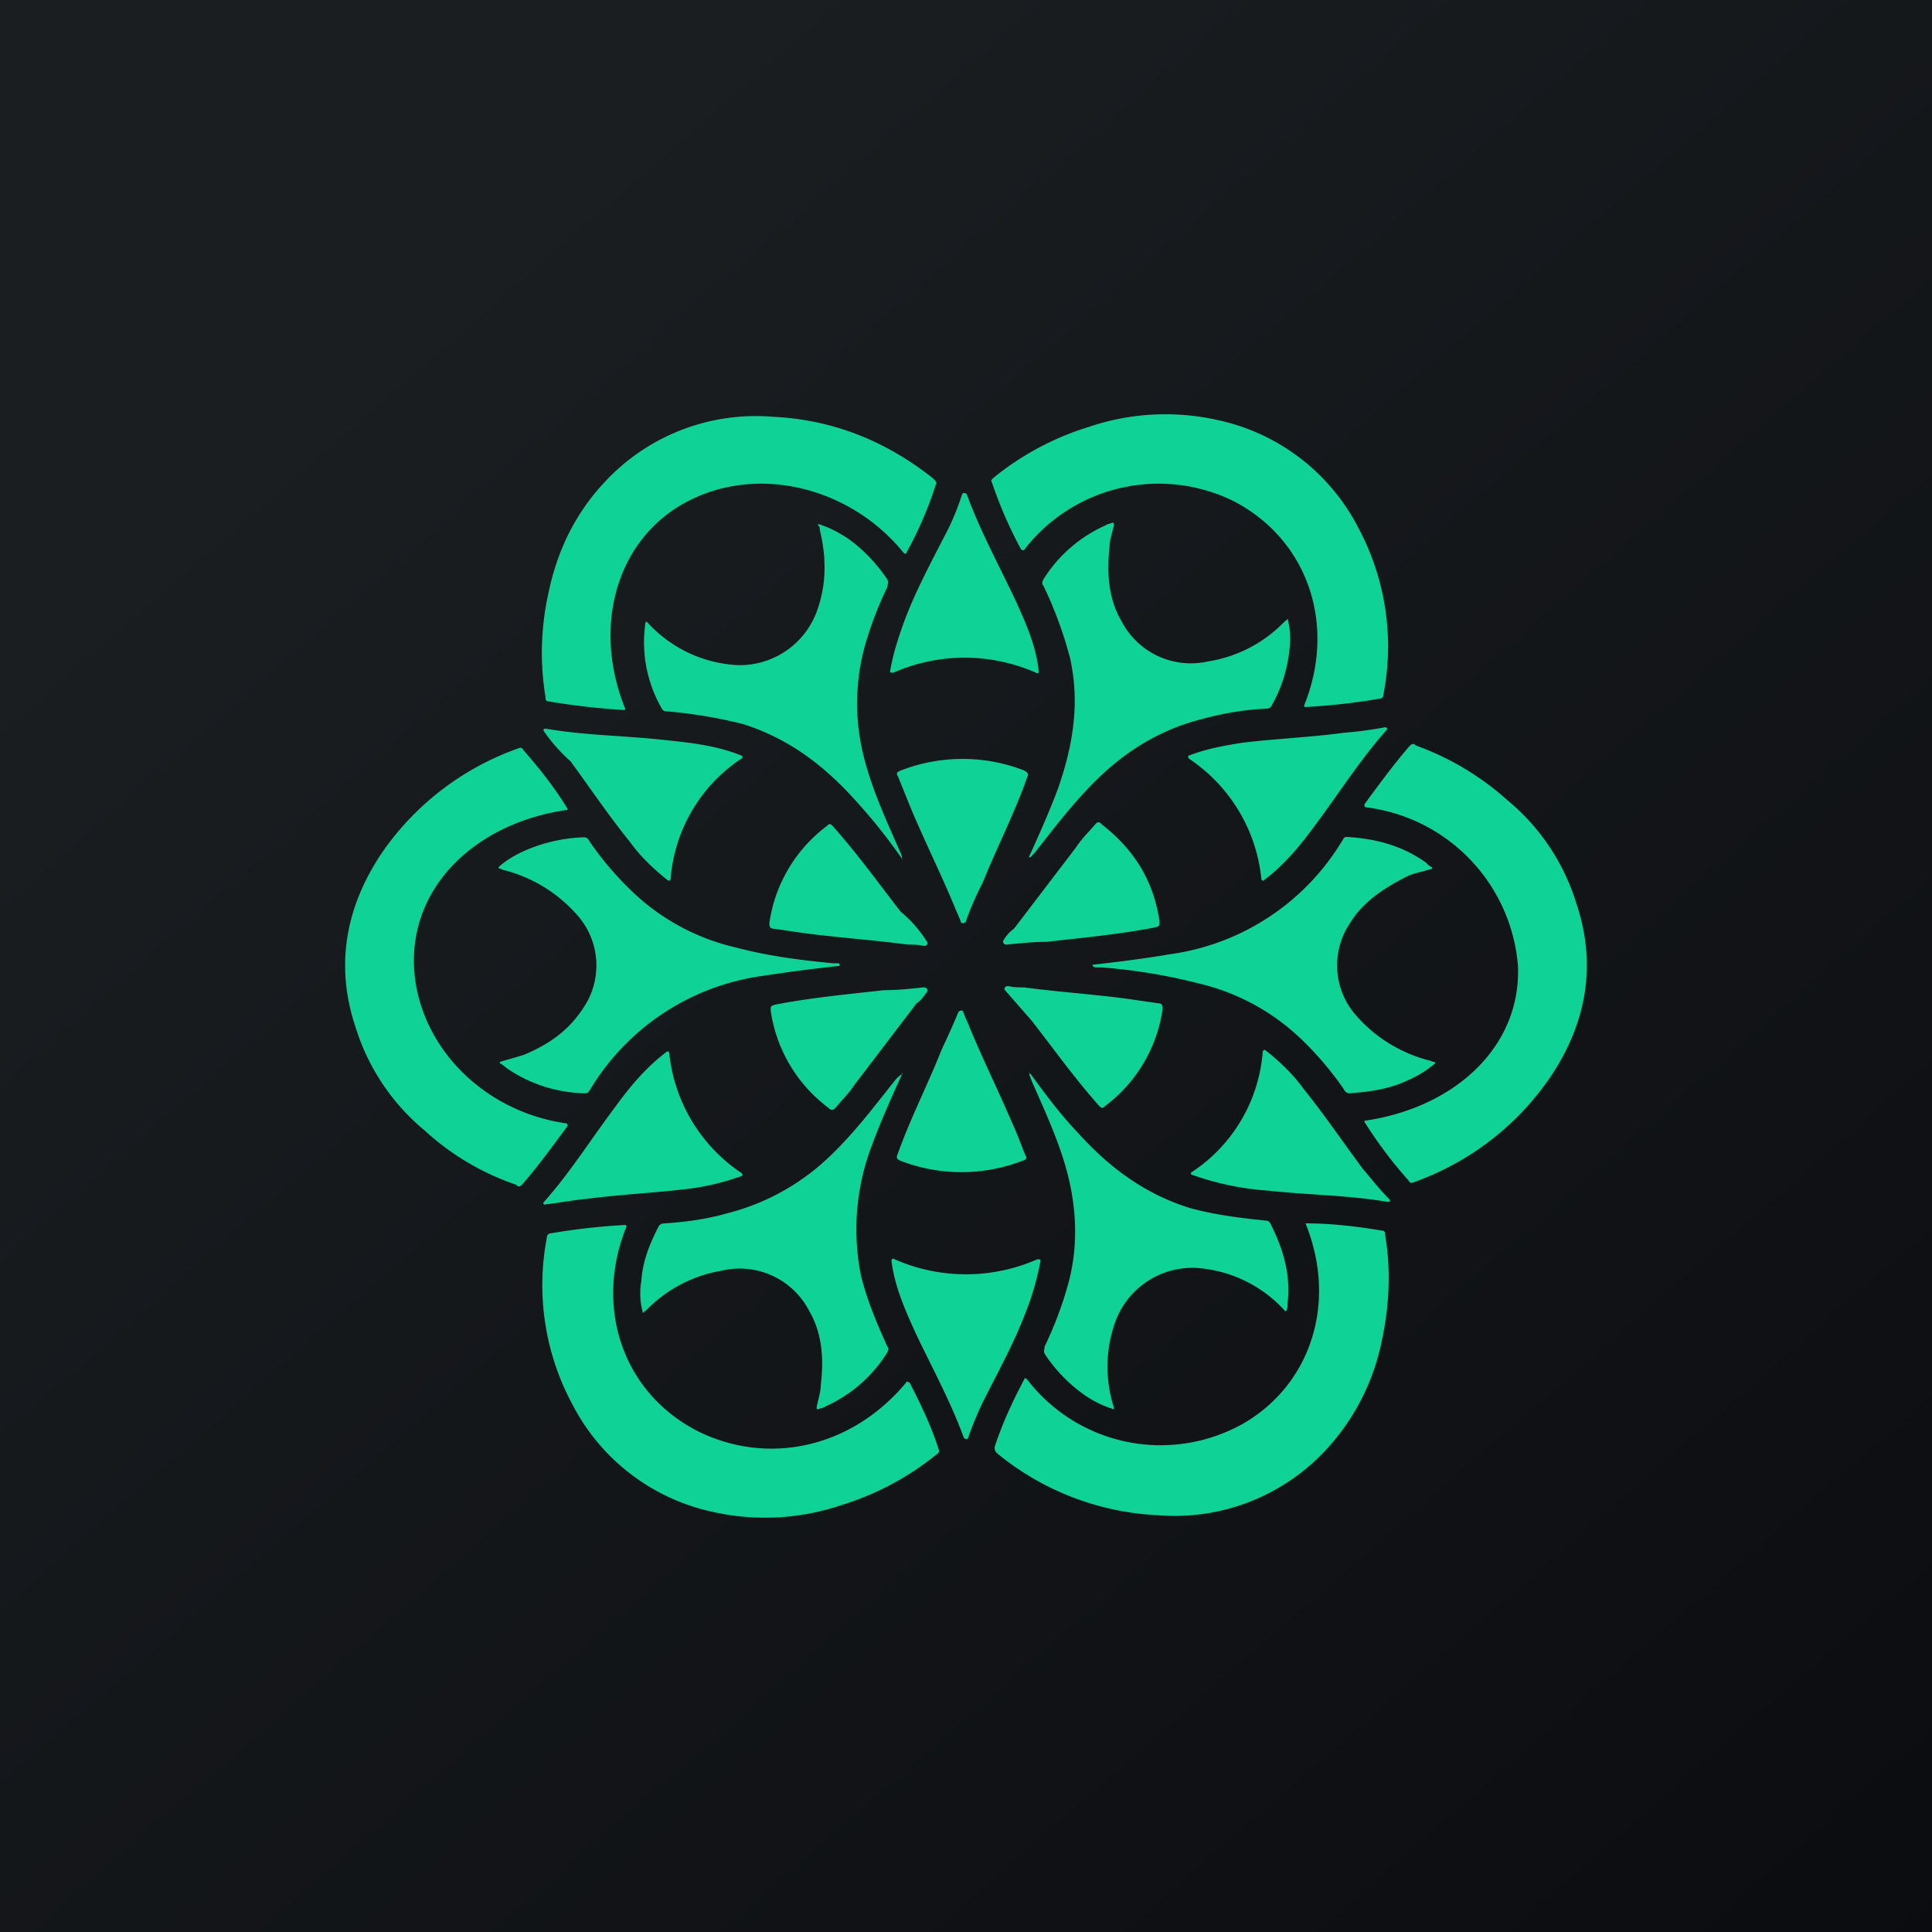 <svg xmlns="http://www.w3.org/2000/svg" width="24" height="24" fill="none" viewBox="0 0 24 24"><g clip-path="url(#a)"><path fill="url(#b)" d="M0 0h24v24H0z"/><path fill="#0FD297" d="M12.797 13.333c.18.248.364.497.583.728.386.429.823.763 1.393.943.308.086.621.124.951.159.017 0 .034 0 .056.034.163.321.257.643.214.999 0 .034 0 .051-.013.085 0 0-.021.017-.021 0a1.63 1.63 0 0 0-1.114-.531 1.02 1.02 0 0 0-.986.656c-.129.348-.136.73-.021 1.084v.017a1.3 1.3 0 0 1-.365-.176 1.9 1.9 0 0 1-.497-.514c-.017-.039 0-.056 0-.09.111-.232.201-.463.274-.712.15-.497.129-.994 0-1.474-.107-.39-.274-.745-.437-1.118-.017-.056-.038-.073-.017-.09-.021-.018-.039-.018 0 0"/><path fill="#0FD297" d="M12.026 17.863c0 .017-.035.017-.052 0-.167-.459-.403-.887-.604-1.312-.129-.287-.257-.57-.296-.891 0-.017.022-.034.039-.017a2.2 2.2 0 0 0 1.774 0c.017 0 .039 0 .039.017q-.06.33-.185.643c-.145.385-.347.745-.531 1.114a4 4 0 0 0-.184.446m-.12-5.293c.021-.022.06-.022.06 0 .017.056.055.128.077.188.171.412.364.802.54 1.213.06.129.098.245.154.377.021.035.021.056-.039.073a2.1 2.1 0 0 1-1.508 0c-.043-.017-.06-.038-.043-.073.159-.45.373-.861.544-1.294.077-.167.155-.334.215-.484m4.311 2.627q0-.026 0 0c.33 0 .643.039.952.09.038 0 .038.034.038.056.073.428.052.87-.038 1.294-.1.513-.34.988-.695 1.371a2.56 2.56 0 0 1-2.087.815 3.4 3.4 0 0 1-1.993-.763c-.038-.034-.038-.052-.038-.086.094-.287.218-.557.368-.84 0-.017.017-.017.034 0a2.09 2.09 0 0 0 2.71.536c.805-.48 1.152-1.475.75-2.473"/><path fill="#0FD297" d="M11.203 13.35c-.129.283-.257.57-.364.857a2.93 2.93 0 0 0-.146 1.629c.073.304.201.608.33.891.017.017.017.034 0 .073-.184.296-.453.53-.772.673-.017.017-.055.017-.09.034 0 0-.017 0-.017-.017.017-.107.052-.193.052-.283.038-.321.021-.643-.146-.926a.97.97 0 0 0-1.08-.497 1.7 1.7 0 0 0-.93.48l-.039.034s-.017.022-.017 0a.9.9 0 0 1-.017-.385c.017-.253.107-.467.214-.677.022-.039.06-.039.078-.039.257-.017.514-.051.771-.124a2.85 2.85 0 0 0 1.316-.746c.291-.283.527-.6.784-.921.039-.039.056-.056.073-.056.021-.017 0-.034 0 0"/><path fill="#0FD297" d="M6.776 14.966c-.018 0-.039-.018-.018-.035.33-.373.583-.78.88-1.174.18-.249.385-.497.642-.69.013-.017.034 0 .034.017a2.04 2.04 0 0 0 .896 1.487c.017.017.017.039 0 .039a3 3 0 0 1-.66.158c-.42.052-.84.069-1.26.125-.184.017-.352.051-.514.068zm4.701-2.7c.039 0 .056.034.039.055-.039.052-.073.107-.129.142l-.771 1.011c-.069.107-.163.197-.236.287-.034.035-.056.035-.09 0a1.83 1.83 0 0 1-.716-1.208c0-.056 0-.056.056-.073.441-.086.9-.129 1.354-.18.163 0 .33-.017.493-.035m-.219 4.907c0-.022.018 0 .04 0 .145.283.273.548.363.835.018.035-.017.052-.038.069-.347.28-.744.49-1.17.621a2.96 2.96 0 0 1-1.573.09 2.57 2.57 0 0 1-1.774-1.35 3.12 3.12 0 0 1-.313-2.061c0-.034.021-.056.055-.056a8 8 0 0 1 .918-.103c.017 0 .017.018.017.018-.403.994-.056 2.057.878 2.54.857.43 1.903.232 2.598-.603m-.055-6.506a7 7 0 0 0-.583-.729c-.386-.428-.823-.763-1.393-.943a6 6 0 0 0-.951-.158c-.018 0-.035 0-.056-.034a1.65 1.65 0 0 1-.202-1.072s.022-.013.022 0c.287.317.687.508 1.114.532a1.02 1.02 0 0 0 .986-.652c.128-.338.128-.677.043-1.028 0-.022 0-.039-.022-.056V6.51c.129.034.258.107.365.175.201.142.368.322.497.515.017.038 0 .055 0 .09a4.6 4.6 0 0 0-.274.711 2.7 2.7 0 0 0 0 1.474c.107.39.274.746.437 1.12a.15.15 0 0 1 .017.072c.021.017 0 .017 0 0"/><path fill="#0FD297" d="M11.957 6.137c0-.017.034-.017.051 0 .168.459.403.888.605 1.316.128.283.257.566.291.887 0 .017-.017.035-.034.017a2.2 2.2 0 0 0-1.774 0c-.022 0-.039 0-.039-.017.039-.231.111-.445.184-.643.146-.385.343-.745.532-1.114.073-.146.128-.287.18-.446zM12 11.452c-.026.021-.064.021-.064 0-.018-.056-.056-.129-.078-.189-.175-.42-.372-.814-.548-1.234l-.154-.382c-.022-.038-.022-.055.038-.077.491-.19 1.035-.19 1.526 0 .043.022.06.043.043.077-.159.455-.377.875-.553 1.312-.077.15-.154.321-.214.493zM7.766 8.803c0 .017 0 .017-.022.017a9 9 0 0 1-.93-.107c-.038 0-.038-.034-.038-.056a3.4 3.4 0 0 1 .038-1.294c.107-.514.326-.977.694-1.371a2.56 2.56 0 0 1 2.088-.815c.75.035 1.405.3 1.992.763.035.035.056.052.035.086a4.6 4.6 0 0 1-.364.84c0 .017-.018.017-.035 0-.677-.836-1.877-1.119-2.773-.587-.805.48-1.088 1.526-.685 2.524"/><path fill="#0FD297" d="M12.78 10.65c.129-.283.257-.57.364-.857.185-.532.275-1.063.146-1.629a5 5 0 0 0-.33-.891c-.017-.017-.017-.035 0-.073.184-.297.453-.53.771-.673.018-.017.052-.017.086-.034 0 0 .022 0 .022.017-.018.107-.056.193-.056.283-.034.321-.017.643.15.925a.97.97 0 0 0 1.076.498 1.68 1.68 0 0 0 .934-.48l.039-.035s.017-.021.017 0a1 1 0 0 1 .017.386c-.026.238-.1.469-.219.677-.017.039-.056.039-.073.039a3.7 3.7 0 0 0-.771.124c-.51.124-.947.386-1.316.746-.291.283-.531.6-.784.921-.039.039-.039.056-.073.056 0 .034 0 .017 0 0"/><path fill="#0FD297" d="M17.207 9.034c.017 0 .034.018.017.035-.33.373-.587.78-.878 1.17-.184.253-.386.501-.643.694-.017.017-.034 0-.034-.017a2.04 2.04 0 0 0-.9-1.492c-.013-.017-.013-.038 0-.038.223-.086.441-.124.66-.159.424-.051.844-.068 1.264-.124a5 5 0 0 0 .514-.069m-4.706 2.7c-.034 0-.05-.034-.034-.055a.45.45 0 0 1 .129-.142l.771-1.011c.069-.107.163-.197.236-.283.034-.039.051-.039.086 0 .407.317.643.707.715 1.204 0 .056 0 .056-.051.073-.441.086-.9.129-1.354.18-.146 0-.33.017-.498.035m.223-4.907c0 .022-.021 0-.038 0a5.3 5.3 0 0 1-.364-.835c-.022-.035.017-.052.034-.069a3.5 3.5 0 0 1 1.17-.621 2.96 2.96 0 0 1 1.577-.09 2.57 2.57 0 0 1 1.774 1.35 3.12 3.12 0 0 1 .309 2.061c0 .034-.017.056-.052.056a8 8 0 0 1-.917.103c-.017 0-.017-.018-.017-.018.403-.994.056-2.057-.878-2.541a2.11 2.11 0 0 0-2.598.604"/><path fill="#0FD297" d="M13.586 11.983c.308-.035.617-.073.947-.129a2.97 2.97 0 0 0 2.143-1.414c.017-.022.017-.043.056-.043.364.021.694.111.985.321a.2.2 0 0 0 .073.056v.017c-.107.034-.201.052-.291.086-.292.146-.566.321-.729.591a.94.94 0 0 0 .086 1.158c.238.268.552.459.9.548.017 0 .034.017.055.017 0 0 .018 0 .018.017a1.3 1.3 0 0 1-.348.215c-.222.107-.475.141-.715.158q-.05 0-.073-.051a4 4 0 0 0-.493-.587 2.75 2.75 0 0 0-1.32-.729 7 7 0 0 0-1.204-.197h-.073c-.039-.017-.039-.034-.021-.034z"/><path fill="#0FD297" d="M17.259 14.897c.021.017 0 .034-.018.034-.492-.085-.985-.085-1.482-.14a3.5 3.5 0 0 1-.952-.198c-.017 0-.017-.034 0-.034a1.97 1.97 0 0 0 .879-1.492c0-.017.021-.034.038-.017.18.141.343.3.472.48.257.317.497.673.737.994.107.125.201.249.326.373M12.484 12.3c-.017-.017 0-.051.039-.051.073.017.128.017.201.017.42.056.857.085 1.277.141l.386.056c.039 0 .056.017.056.069a1.83 1.83 0 0 1-.716 1.208c-.034.039-.051.021-.086-.017-.3-.339-.552-.694-.827-1.046zm4.487-2.271c-.021 0-.021-.018-.021-.039.184-.249.364-.497.566-.729.038-.034.055-.017.073 0 .418.151.804.381 1.135.678.405.334.703.78.857 1.281.258.763.129 1.491-.325 2.164-.411.6-1 1.054-1.685 1.299-.038.017-.055.017-.072-.017a5.4 5.4 0 0 1-.549-.729c0-.017 0-.017.017-.017 1.097-.163 1.929-.909 1.89-1.92a2.16 2.16 0 0 0-1.886-1.971M10.414 12c-.308.034-.617.073-.947.124a2.97 2.97 0 0 0-2.143 1.423c-.017.017-.017.034-.055.034a1.76 1.76 0 0 1-.986-.32.3.3 0 0 0-.073-.052v-.018l.291-.085c.313-.129.566-.304.75-.592a.94.94 0 0 0-.09-1.157 1.8 1.8 0 0 0-.9-.548c-.017 0-.034-.018-.051-.018 0 0-.017 0-.017-.017.086-.085.214-.158.343-.214.226-.097.47-.15.715-.159.039 0 .056.018.073.052q.218.318.493.587c.364.361.82.613 1.32.729.403.107.806.158 1.209.197h.073c.017.017.017.034 0 .034z"/><path fill="#0FD297" d="M6.758 9.086c-.017-.018 0-.035.018-.035.492.086.985.086 1.482.142.33.034.643.068.952.193.017 0 .017.038 0 .038a1.97 1.97 0 0 0-.879 1.492c0 .017-.017.034-.038.017-.18-.142-.343-.3-.472-.48-.257-.317-.497-.673-.733-.995a2.1 2.1 0 0 1-.33-.372m4.758 2.614c.017.017 0 .051-.039.051-.073-.017-.129-.017-.201-.017-.42-.056-.857-.086-1.278-.141l-.385-.056c-.039 0-.056-.017-.056-.069a1.83 1.83 0 0 1 .716-1.208c.034-.039.051-.022.085.017.3.339.553.69.828 1.046q.194.16.33.377m-4.488 2.254c.022 0 .022.017.022.034-.184.249-.364.498-.566.729-.038.039-.056.017-.073 0a3.2 3.2 0 0 1-1.135-.673 2.7 2.7 0 0 1-.858-1.281c-.257-.763-.128-1.492.326-2.169A3.46 3.46 0 0 1 6.428 9.3c.04-.017.056-.017.073.017.202.231.386.463.549.729 0 .017 0 .017-.017.017-1.097.158-1.929.925-1.89 1.937.038.943.81 1.796 1.885 1.954"/></g><defs><linearGradient id="b" x1="4.466" x2="29.207" y1="4.161" y2="32.58" gradientUnits="userSpaceOnUse"><stop stop-color="#1A1E21"/><stop offset="1" stop-color="#06060A"/></linearGradient><clipPath id="a"><path fill="#fff" d="M0 0h24v24H0z"/></clipPath></defs></svg>